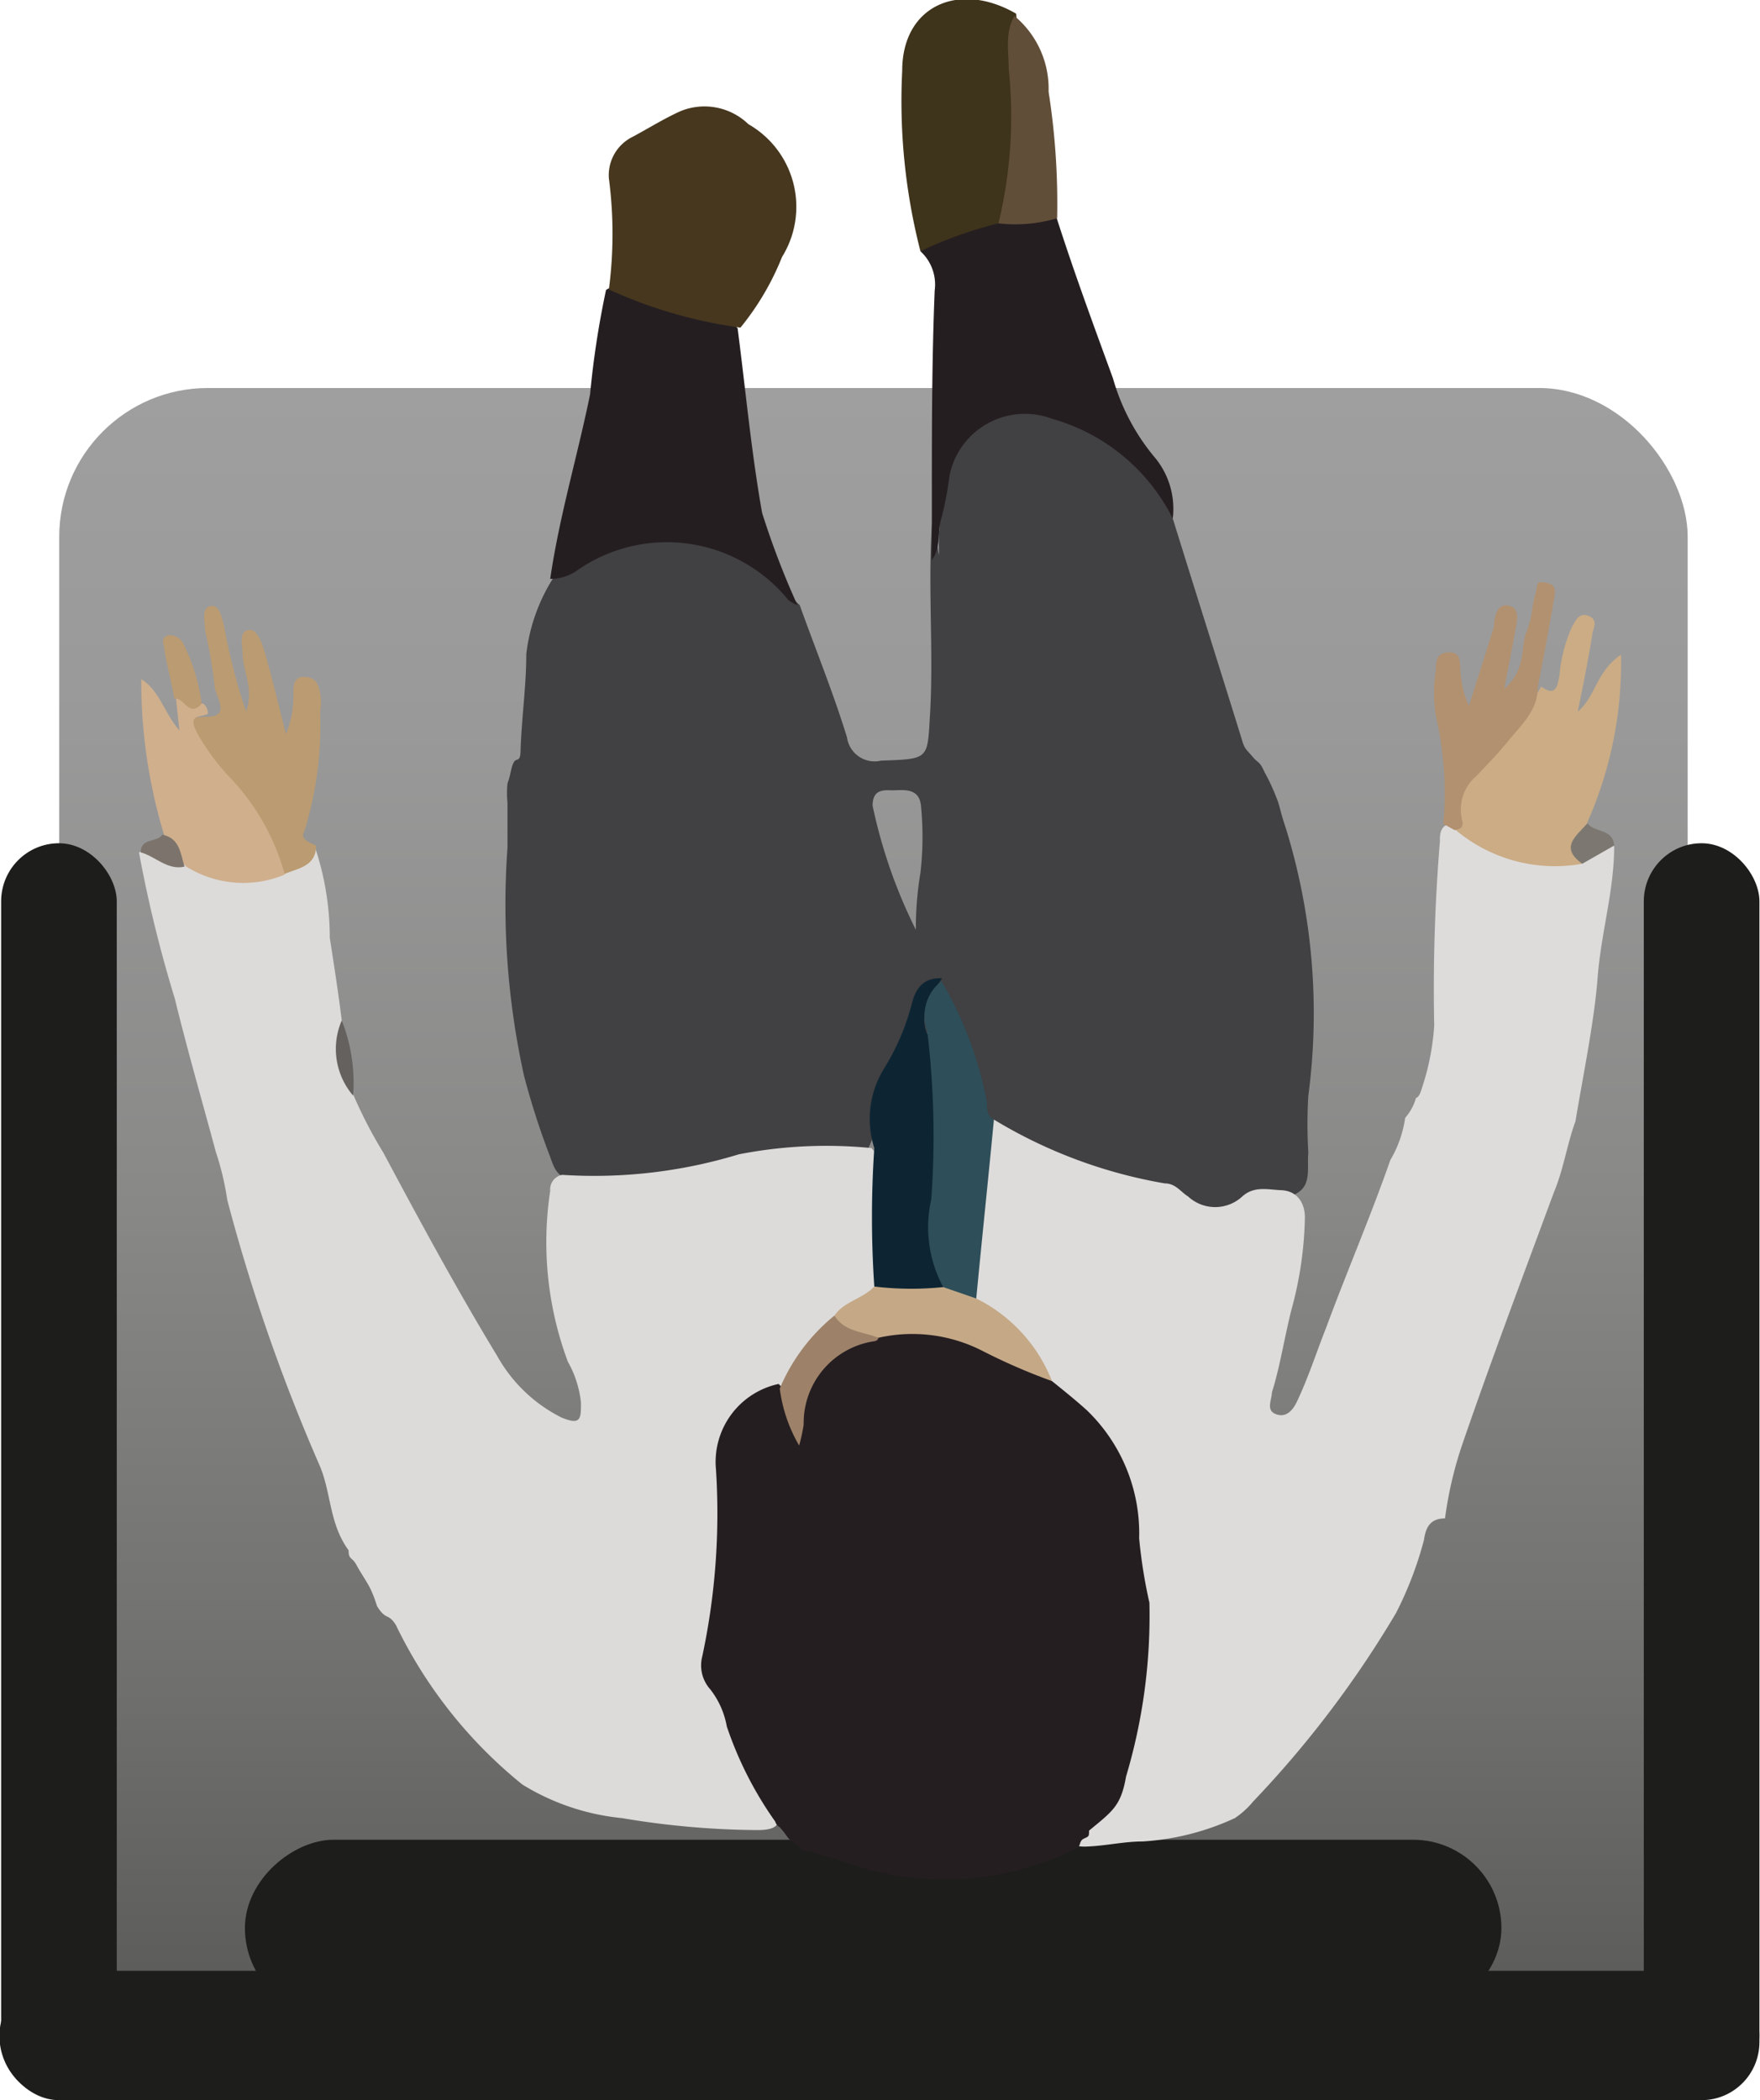 <svg xmlns="http://www.w3.org/2000/svg" xmlns:xlink="http://www.w3.org/1999/xlink" viewBox="0 0 30.9 36.86"><defs><style>.cls-1{fill:url(#Degradado_sin_nombre_374);}.cls-2{fill:#1d1d1b;}.cls-3{fill:#414042;}.cls-4{fill:#dcdbd9;}.cls-5{fill:#dedcdb;}.cls-6{fill:#251e21;}.cls-7{fill:#46371e;}.cls-8{fill:#3e331b;}.cls-9{fill:#cbac85;}.cls-10{fill:#bb9b71;}.cls-11{fill:#d0af8d;}.cls-12{fill:#b29170;}.cls-13{fill:#614e38;}.cls-14{fill:#7c7871;}.cls-15{fill:#7c746c;}.cls-16{fill:#64615e;}.cls-17{fill:#0d2533;}.cls-18{fill:#2e4e59;}.cls-19{fill:#c5a987;}.cls-20{fill:#9d8269;}</style><linearGradient id="Degradado_sin_nombre_374" x1="15.33" y1="6.81" x2="15.33" y2="35.4" gradientUnits="userSpaceOnUse"><stop offset="0" stop-color="#9f9f9f"/><stop offset="0.21" stop-color="#999"/><stop offset="0.49" stop-color="#898988"/><stop offset="0.81" stop-color="#6e6e6d"/><stop offset="1" stop-color="#5a5a59"/></linearGradient></defs><g id="Capa_2" data-name="Capa 2"><g id="Capa_9" data-name="Capa 9"><rect class="cls-1" x="1.04" y="6.81" width="28.59" height="28.59" rx="2.61"/><rect class="cls-2" x="28.86" y="14.8" width="2.03" height="22.06" rx="1.02"/><rect class="cls-2" x="0.02" y="14.8" width="2.03" height="22.06" rx="1.02"/><rect class="cls-2" x="14.31" y="20.28" width="2.27" height="30.9" rx="1.13" transform="translate(51.17 20.28) rotate(90)"/><rect class="cls-2" x="13.78" y="22.82" width="3.1" height="22.06" rx="1.55" transform="translate(49.18 18.51) rotate(90)"/><path class="cls-3" d="M22.57,14.52c-.09-.26-.1-.38-.16-.52a3.48,3.48,0,0,0-.21-.45c-.09-.2-.1-.14-.21-.27s-.14-.13-.19-.31c-.4-1.29-.81-2.58-1.21-3.87a2,2,0,0,0-.95-1.32,4.59,4.59,0,0,0-1.24-.6,1.21,1.21,0,0,0-1.21.23,1.73,1.73,0,0,0-.7,1.26c0,.12,0,.24,0,.35a1.15,1.15,0,0,1,0,.32,2.67,2.67,0,0,0,0,.4.69.69,0,0,1,0-.4c0-.11,0-.21,0-.32a.41.41,0,0,0-.09-.23c-.14,1.23,0,2.48-.07,3.72-.05.82,0,.81-.86.84a.49.49,0,0,1-.6-.41c-.24-.78-.55-1.54-.83-2.32a1,1,0,0,1-.27-.38,1.46,1.46,0,0,0-1.06-.75,3.61,3.61,0,0,0-3,.66,3.17,3.17,0,0,0-.47,1.33c0,.55-.08,1.11-.1,1.67,0,.25-.07.14-.12.23s-.05.21-.11.37a1.72,1.72,0,0,0,0,.34c0,.24,0,.14,0,.79a13.92,13.92,0,0,0,.29,4,13.43,13.43,0,0,0,.45,1.4c.06.16.1.34.3.4a6.64,6.64,0,0,0,2.22-.14,12,12,0,0,1,3.05-.34c.06,0,0,0,0,0s.14-.26.14-.41a1.38,1.38,0,0,1,.11-.75,8.38,8.38,0,0,0,.76-1.6c.06.24-.33.5.08.7a.44.44,0,0,0,.3-.36,6.62,6.62,0,0,1,.59,1.49c0,.17,0,.35.21.46a11,11,0,0,0,2,.93c1,.21,2,.92,3.13.34h.09c.43-.12.31-.47.34-.77a8.34,8.34,0,0,1,0-1A11,11,0,0,0,22.57,14.52Zm-6.41.8a5.77,5.77,0,0,0-.08,1,9,9,0,0,1-.76-2.18c0-.22.11-.28.3-.27s.52-.08.55.28A5.53,5.53,0,0,1,16.16,15.32Z"/><path class="cls-3" d="M16.45,9c0,.11,0,.21,0,.32A1.15,1.15,0,0,0,16.45,9Z"/><path class="cls-4" d="M15.3,20.15a8,8,0,0,0-2.33.11,8.71,8.71,0,0,1-3.1.36.26.26,0,0,0-.21.28,6,6,0,0,0,.31,3,1.84,1.84,0,0,1,.23.72c0,.28,0,.4-.34.26A2.65,2.65,0,0,1,8.73,23.8c-.71-1.17-1.36-2.37-2-3.57a7.91,7.91,0,0,1-.52-1A3.93,3.93,0,0,1,6,17.91c-.06-.49-.14-1-.21-1.45a5,5,0,0,0-.27-1.62,1.64,1.64,0,0,1-.65.41,2.47,2.47,0,0,1-1.63-.1c-.27,0-.49-.3-.8-.19a22.93,22.93,0,0,0,.63,2.57c.22.9.48,1.8.72,2.69a4.89,4.89,0,0,1,.2.84,32,32,0,0,0,1.63,4.68c.2.49.16,1,.5,1.47,0,.17.06.11.14.26s.19.3.25.43.08.2.11.29c.16.26.19.11.33.33a8.14,8.14,0,0,0,2.22,2.8,4.09,4.09,0,0,0,1.75.59,14.72,14.72,0,0,0,2.38.21c.39,0,.45-.14.24-.43a20.15,20.15,0,0,1-1-2.22.75.75,0,0,1-.05-.51A14,14,0,0,0,12.74,26a1.45,1.45,0,0,1,.91-1.57c.41-.39.6-1,1.09-1.29.24-.21.62-.28.7-.67.05-.62,0-1.24,0-1.86A.52.52,0,0,0,15.3,20.15Z"/><path class="cls-5" d="M17.45,19.65a8.57,8.57,0,0,0,3,1.12c.19,0,.28.15.41.23a.7.7,0,0,0,.95,0c.21-.19.45-.12.69-.11s.4.18.41.46A6.52,6.52,0,0,1,22.67,23c-.12.48-.2,1-.34,1.44,0,.13-.11.31.07.38s.3-.07.37-.22c.2-.42.34-.86.51-1.29.37-1,.78-1.95,1.13-2.95a2,2,0,0,0,.26-.74.89.89,0,0,0,.19-.35s.05,0,.09-.13A4.36,4.36,0,0,0,25.18,18a31.59,31.59,0,0,1,.1-3.23c0-.1,0-.2.08-.27a.26.26,0,0,1,.27,0,2.85,2.85,0,0,0,2.09.57c.21-.06.37-.29.62-.22,0,.78-.23,1.52-.29,2.3s-.25,1.69-.39,2.53c-.15.41-.21.85-.38,1.25-.55,1.49-1.12,3-1.62,4.46a6.77,6.77,0,0,0-.29,1.26c-.27,0-.34.17-.37.38a6.38,6.38,0,0,1-.49,1.28A18.29,18.29,0,0,1,22,31.62a1.47,1.47,0,0,1-.32.29,4.5,4.5,0,0,1-1.62.41c-.33,0-.66.08-1,.09S18.65,32.2,19,32A2.39,2.39,0,0,0,19.88,30a2.12,2.12,0,0,1,.18-.73A2,2,0,0,0,20,28c-.09-.65-.17-1.3-.28-1.94a3.05,3.05,0,0,0-1-1.43c-.1-.12-.24-.21-.34-.34A3.6,3.6,0,0,0,17.34,23a.51.51,0,0,1-.29-.36c0-.9.17-1.8.25-2.7A.39.39,0,0,1,17.45,19.65Z"/><path class="cls-6" d="M18.47,24.24c.21.17.41.33.61.51A3,3,0,0,1,20,27a8.85,8.85,0,0,0,.18,1.13,9.85,9.85,0,0,1-.41,3.05c-.09.52-.24.61-.65.95,0,.1,0,.1-.09.14s-.05.14-.13.17a5.19,5.19,0,0,1-4.21.19,4,4,0,0,1-.47-.14c-.12,0-.11,0-.23-.11l-.1-.07a.39.39,0,0,1-.08-.09l-.06-.08s0,0-.06-.07a.17.17,0,0,1-.08-.1,6.42,6.42,0,0,1-.85-1.67,1.47,1.47,0,0,0-.29-.65.63.63,0,0,1-.14-.58,12,12,0,0,0,.24-3.28,1.4,1.4,0,0,1,1.1-1.5c.2.19.2.46.34.79-.08-1.11.61-1.47,1.41-1.73a1.52,1.52,0,0,1,1.07,0A4.92,4.92,0,0,1,18.47,24.24Z"/><path class="cls-6" d="M14,10.62a.61.61,0,0,1-.16-.09A2.75,2.75,0,0,0,10.15,10a.82.82,0,0,1-.49.16c.16-1.1.48-2.16.7-3.24a15.83,15.83,0,0,1,.28-1.83c.17-.12.3,0,.44.07.46.16.94.26,1.42.38a.72.72,0,0,1,.45.22c.14,1.08.24,2.17.43,3.24A14.43,14.43,0,0,0,14,10.62Z"/><path class="cls-6" d="M20.59,9.1a3.4,3.4,0,0,0-2.12-1.75,1.35,1.35,0,0,0-1.8,1,6,6,0,0,1-.14.74c-.08.25,0,.5-.17.74V8.79c0-1.23,0-2.46.05-3.69a.79.79,0,0,0-.25-.69,2.46,2.46,0,0,1,1.38-.62,5,5,0,0,1,1,0c.32,1,.65,1.89,1,2.85A3.77,3.77,0,0,0,20.25,8,1.41,1.41,0,0,1,20.59,9.1Z"/><path class="cls-7" d="M13,5.75a8.16,8.16,0,0,1-2.31-.67,7.5,7.5,0,0,0,0-1.95.75.75,0,0,1,.42-.73c.28-.15.55-.32.84-.45a1.11,1.11,0,0,1,1.19.23,1.67,1.67,0,0,1,.59,2.33A4.72,4.72,0,0,1,13,5.75Z"/><path class="cls-8" d="M17.53,3.92a7.2,7.2,0,0,0-1.37.49,10.59,10.59,0,0,1-.32-3.17c0-1.14,1-1.58,2-1,.1,1,0,1.93.05,2.89A.82.82,0,0,1,17.53,3.92Z"/><path class="cls-9" d="M27.78,15.16a2.71,2.71,0,0,1-2.22-.59,1.42,1.42,0,0,1,.5-1.28,5.49,5.49,0,0,0,1-1.24c.28.21.29-.07.32-.2A2.56,2.56,0,0,1,27.6,11c.06-.1.12-.26.29-.19s.09.2.07.3c-.07.45-.16.89-.26,1.38.32-.27.32-.7.76-1a6.9,6.9,0,0,1-.59,2.94C27.83,14.69,27.66,14.9,27.78,15.16Z"/><path class="cls-10" d="M5.55,14.84c0,.38-.34.4-.58.51A19.79,19.79,0,0,0,3.4,13c-.22-.34-.15-.41.25-.42s.14-.35.12-.52a8.85,8.85,0,0,0-.17-1c0-.17-.07-.38.09-.42s.2.19.24.33a10.63,10.63,0,0,0,.39,1.52c.14-.39-.05-.7-.06-1,0-.17-.07-.39.09-.43s.24.21.29.36c.13.45.24.91.38,1.46a1.64,1.64,0,0,0,.13-.7c0-.13,0-.31.2-.3s.24.14.27.28a.92.92,0,0,1,0,.33,6.26,6.26,0,0,1-.28,2.11C5.27,14.71,5.4,14.78,5.55,14.84Z"/><path class="cls-11" d="M3.65,12.53c-.15.07-.37,0-.18.35a3.87,3.87,0,0,0,.59.79A4,4,0,0,1,5,15.35a1.89,1.89,0,0,1-1.73-.14,2.17,2.17,0,0,1-.39-.56,9.3,9.3,0,0,1-.4-2.73c.33.21.4.59.67.9l-.06-.56c.19-.13.31.09.48.09A.22.22,0,0,1,3.65,12.53Z"/><path class="cls-12" d="M27,12.05c0,.42-.28.66-.5.93s-.38.43-.58.64a.77.77,0,0,0-.24.81c0,.12-.06.12-.14.14l-.2-.11a6,6,0,0,0-.13-1.89,2.45,2.45,0,0,1,0-.81c0-.14,0-.3.22-.31s.2.17.21.31a1.7,1.7,0,0,0,.15.63L26.23,11c0-.16.05-.42.26-.37s.14.29.11.46-.11.58-.19,1c.39-.34.28-.72.39-1s.09-.43.15-.64,0-.26.2-.22.15.17.13.31C27.19,11.05,27.1,11.55,27,12.05Z"/><path class="cls-13" d="M17.53,3.92a8,8,0,0,0,.18-2.71c0-.31-.07-.63.1-.93a1.66,1.66,0,0,1,.6,1.33,12.68,12.68,0,0,1,.15,2.22A2.57,2.57,0,0,1,17.53,3.92Z"/><path class="cls-10" d="M3.54,12.35c-.22.26-.31-.12-.48-.09-.05-.28-.12-.55-.17-.83,0-.1-.09-.24.07-.28a.27.27,0,0,1,.27.17A3.32,3.32,0,0,1,3.54,12.35Z"/><path class="cls-14" d="M27.78,15.16c-.41-.29-.1-.49.09-.71.13.17.45.09.47.39Z"/><path class="cls-15" d="M2.85,14.65c.31.06.32.34.39.56-.3.07-.51-.18-.77-.25C2.47,14.7,2.76,14.79,2.85,14.65Z"/><path class="cls-16" d="M6.2,19.23A1.26,1.26,0,0,1,6,17.91,3,3,0,0,1,6.2,19.23Z"/><path class="cls-17" d="M15.35,22.58a17.93,17.93,0,0,1,0-2.43,1.68,1.68,0,0,1,.18-1.41A4.11,4.11,0,0,0,16,17.65c.05-.2.14-.5.54-.48-.21.31-.39.59-.28.93a1.47,1.47,0,0,1,.21.86,10.86,10.86,0,0,1,0,2.42c-.07.44.16.8.15,1.21A1.1,1.1,0,0,1,15.35,22.58Z"/><path class="cls-18" d="M16.56,22.59a2.22,2.22,0,0,1-.21-1.54,15.32,15.32,0,0,0-.07-2.95.77.77,0,0,1,.25-.88,6.6,6.6,0,0,1,.8,2.14c0,.11,0,.23.12.29-.1,1.05-.21,2.09-.31,3.14A.45.45,0,0,1,16.56,22.59Z"/><path class="cls-19" d="M16.56,22.59l.58.2a2.73,2.73,0,0,1,1.33,1.45,10.56,10.56,0,0,1-1.24-.54,2.7,2.7,0,0,0-1.81-.22c-.31,0-.67.07-.77-.39.17-.25.49-.29.7-.51A5.43,5.43,0,0,0,16.56,22.59Z"/><path class="cls-20" d="M14.65,23.09c.18.29.51.28.77.39,0,0,0,.05-.07.06A1.45,1.45,0,0,0,14.11,25a2.83,2.83,0,0,1-.08.37,2.65,2.65,0,0,1-.34-1A3.29,3.29,0,0,1,14.65,23.09Z"/></g></g></svg>